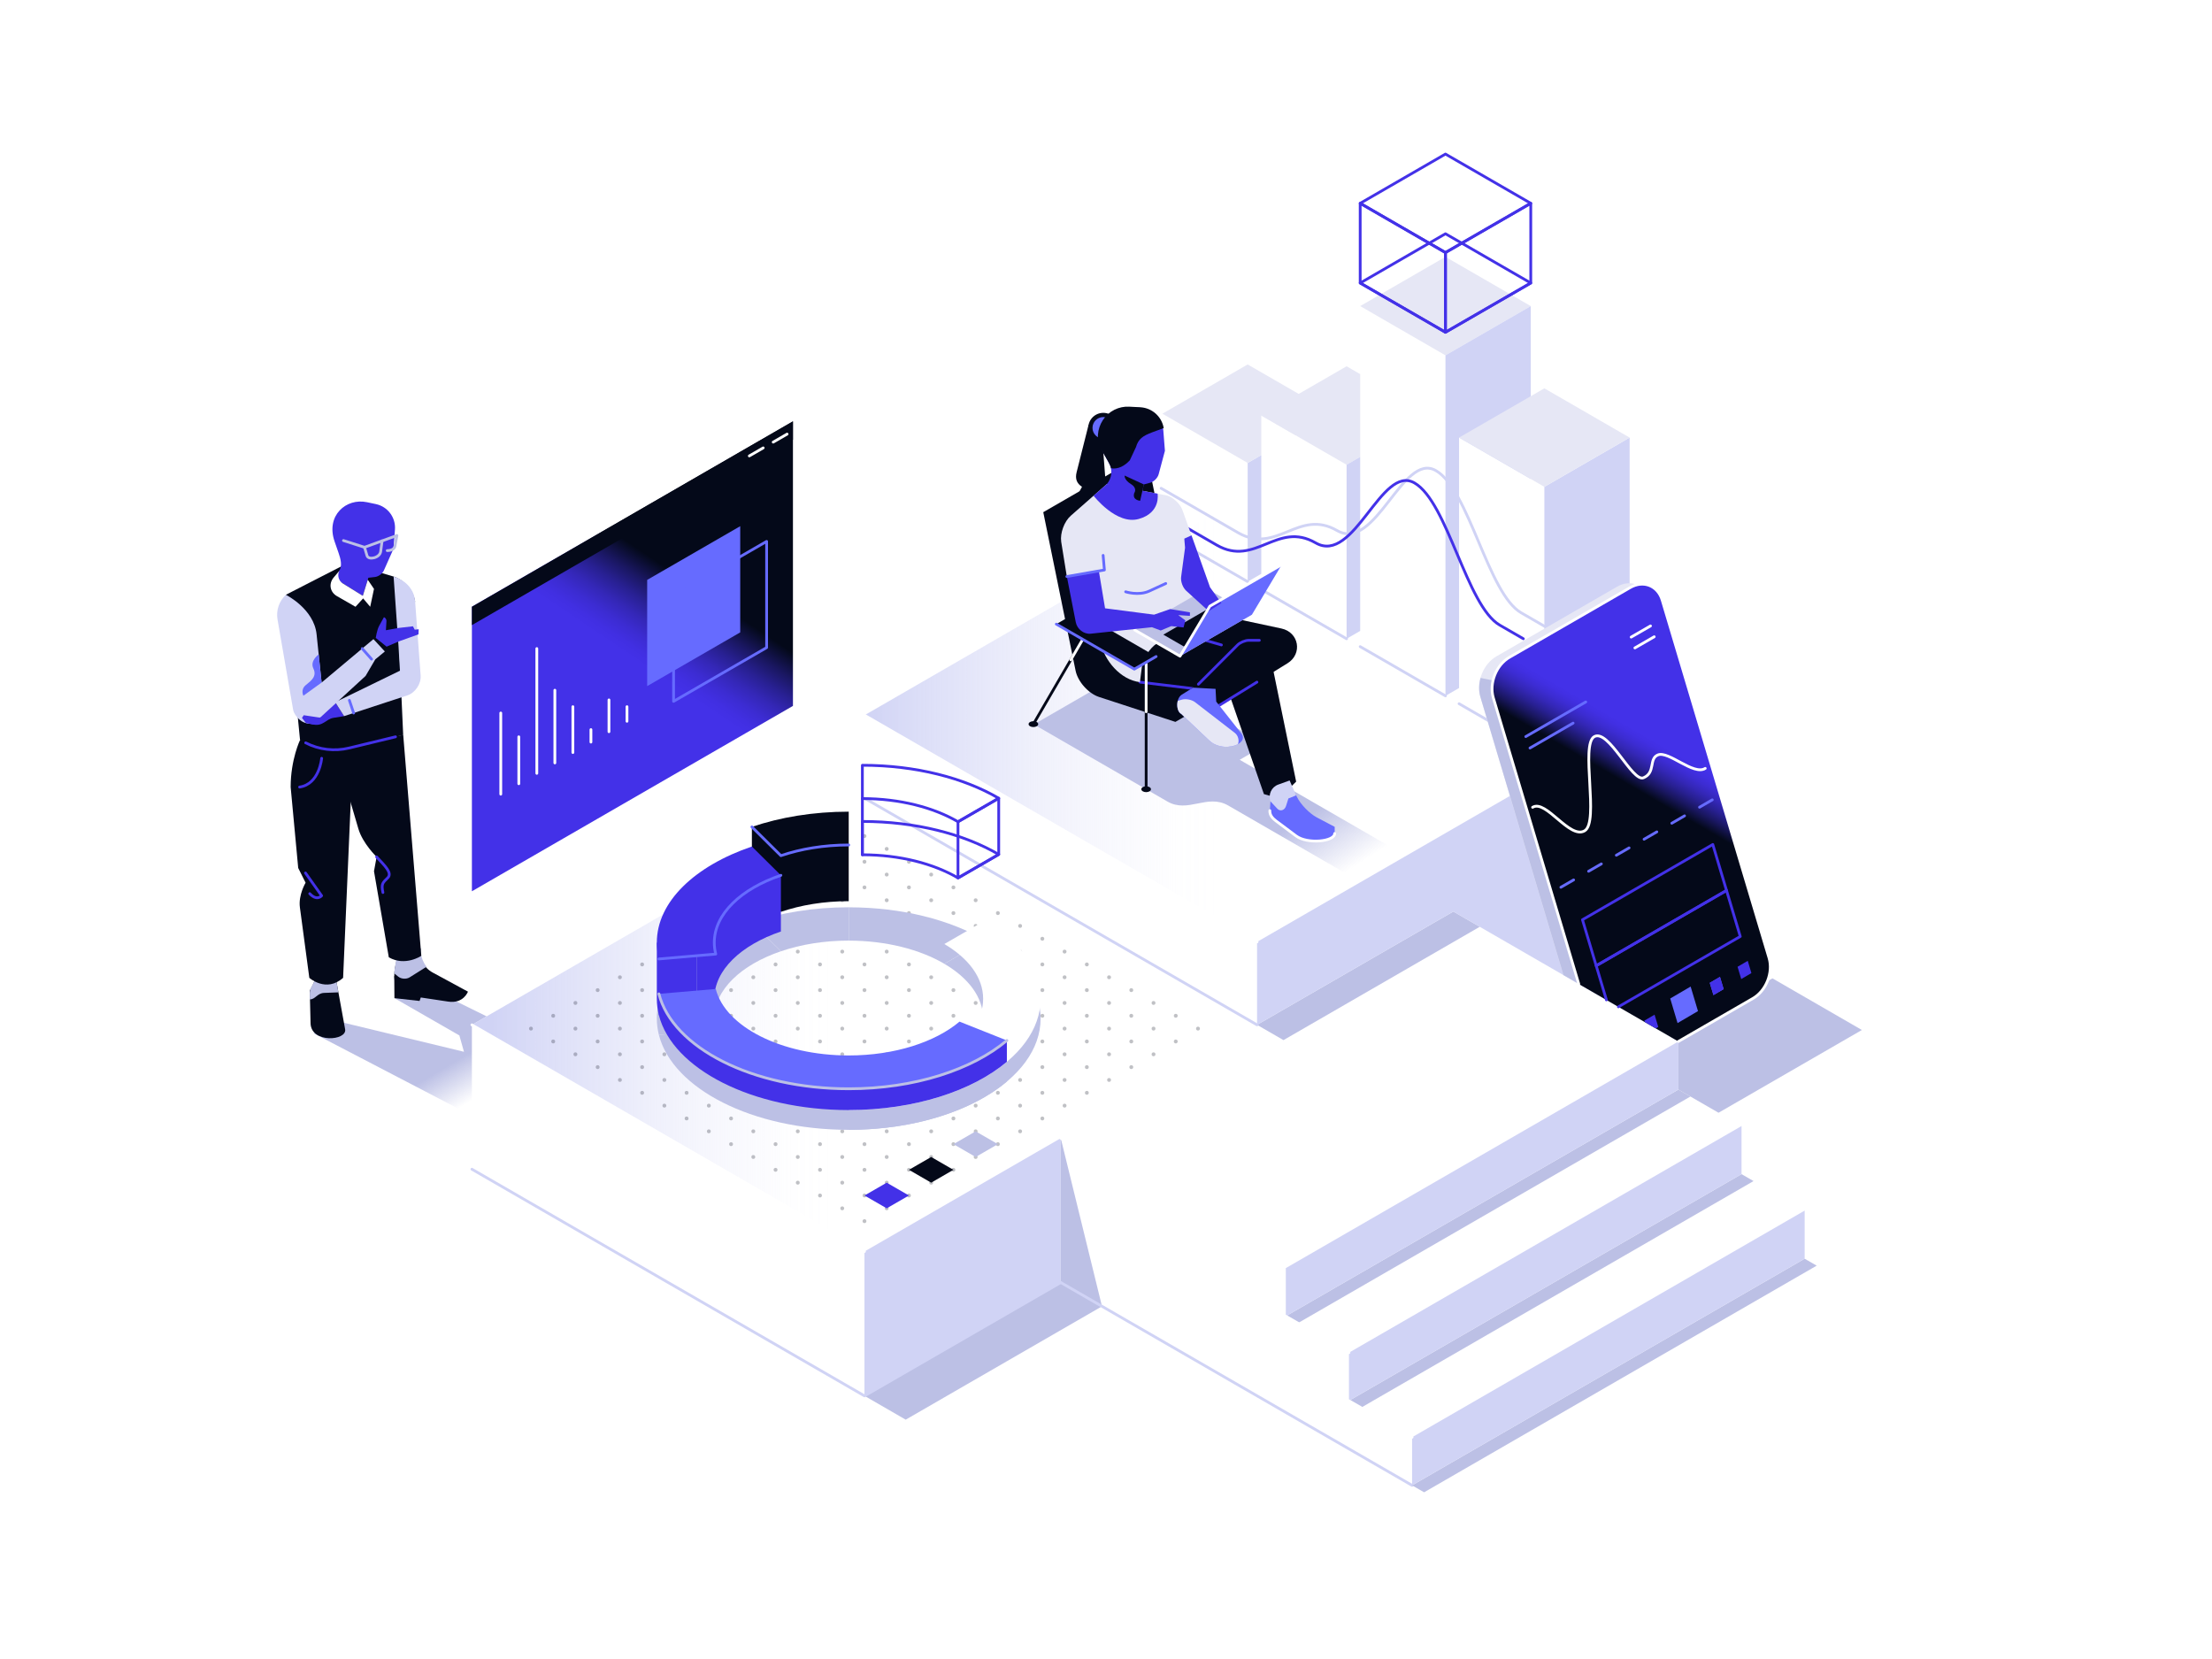 <?xml version="1.0" encoding="UTF-8"?>
<svg xmlns="http://www.w3.org/2000/svg" width="800" height="600" xmlns:xlink="http://www.w3.org/1999/xlink" viewBox="0 0 800 600">
  <defs>
    <linearGradient id="linear-gradient" x1="155.72" y1="389.15" x2="163.54" y2="402.29" gradientUnits="userSpaceOnUse">
      <stop offset="0" stop-color="#bcc0e5"/>
      <stop offset="1" stop-color="#bcc0e5" stop-opacity="0"/>
    </linearGradient>
    <linearGradient id="linear-gradient-2" x1="221.49" y1="394.15" x2="436.9" y2="394.15" gradientUnits="userSpaceOnUse">
      <stop offset="0" stop-color="#d0d3f5"/>
      <stop offset=".06" stop-color="#d0d3f5" stop-opacity=".78"/>
      <stop offset=".14" stop-color="#d0d3f5" stop-opacity=".55"/>
      <stop offset=".21" stop-color="#d0d3f5" stop-opacity=".35"/>
      <stop offset=".28" stop-color="#d0d3f5" stop-opacity=".2"/>
      <stop offset=".35" stop-color="#d0d3f5" stop-opacity=".09"/>
      <stop offset=".4" stop-color="#d0d3f5" stop-opacity=".02"/>
      <stop offset=".45" stop-color="#d0d3f5" stop-opacity="0"/>
    </linearGradient>
    <linearGradient id="linear-gradient-3" x1="247.39" y1="209.59" x2="228.32" y2="237.97" gradientUnits="userSpaceOnUse">
      <stop offset="0" stop-color="#040919"/>
      <stop offset=".05" stop-color="#080c28"/>
      <stop offset=".24" stop-color="#1a1762"/>
      <stop offset=".42" stop-color="#282092"/>
      <stop offset=".59" stop-color="#3427b7"/>
      <stop offset=".75" stop-color="#3c2cd2"/>
      <stop offset=".89" stop-color="#412fe2"/>
      <stop offset="1" stop-color="#4331e8"/>
    </linearGradient>
    <linearGradient id="linear-gradient-4" x1="312.65" y1="258.68" x2="596.61" y2="258.68" xlink:href="#linear-gradient-2"/>
    <linearGradient id="linear-gradient-5" x1="177.5" y1="370.65" x2="451.35" y2="370.65" xlink:href="#linear-gradient-2"/>
    <linearGradient id="linear-gradient-6" x1="454.93" y1="305.97" x2="468.28" y2="327.11" xlink:href="#linear-gradient"/>
    <linearGradient id="New_Gradient_Swatch_1" data-name="New Gradient Swatch 1" x1="596.5" y1="288.16" x2="605.77" y2="272.27" gradientUnits="userSpaceOnUse">
      <stop offset="0" stop-color="#040919"/>
      <stop offset=".05" stop-color="#080c28"/>
      <stop offset=".24" stop-color="#1a1762"/>
      <stop offset=".42" stop-color="#282092"/>
      <stop offset=".59" stop-color="#3427b7"/>
      <stop offset=".75" stop-color="#3c2cd2"/>
      <stop offset=".89" stop-color="#412fe2"/>
      <stop offset="1" stop-color="#4331e8"/>
    </linearGradient>
  </defs>
  <g id="BG">
    <rect width="800" height="600" fill="#fff"/>
  </g>
  <g id="Light">
    <g>
      <g>
        <polygon points="113.4 373.7 170.67 403.52 170.67 370.65 176 367.58 157.49 358.46 142.65 360.99 166.14 374.48 167.8 380.39 122.39 369.42 113.4 373.7" fill="url(#linear-gradient)"/>
        <path d="M143.63,343.7c.15,4.99-.98,4.77-1.04,9.31l.34,3.99c.11,1.32,1.28,2.56,2.58,2.75l16.58,2.49c5.58,.84,7.15-3.6,7.15-3.6l-12.72-6.89c-3.41-1.85-4.87-5.24-4.38-8.73" fill="#040919"/>
        <path d="M154.25,349.64l-6.08,3.82c-1.17,.74-3.02,.64-4.11-.23l-1.42-1.13c-.06-2.31,.9-4.77,.99-8.41l8.52-.67s-.44,3.3,2.1,6.61Z" fill="#bcc0e5"/>
        <path d="M121.56,354.34l3.26,17.9c.76,4.18-12.32,5.18-12.5-2.15l-.29-11.8c2.05-3.73,2.61-5.2,2.55-9.24" fill="#040919"/>
        <path d="M122.39,358.9l-5.18,.2c-2.54,.1-3.16,2.38-5.18,2.35v-2.38c0-2.23,2.18-3.74,2.32-6.66l7.21,1.93,.83,4.56Z" fill="#bcc0e5"/>
        <path d="M108.52,267.62s-3.4,7.05-3.4,17.03l2.73,29.27,2.67,5.33s-2.66,4.44-2.06,8.9l3.41,25.5s6.09,5.46,12.22,0l3.81-87.84-19.38,1.81Z" fill="#040919"/>
        <path d="M145.83,265.8l6.54,79.88s-5.78,3.94-11.75,.55l-5.36-31.14,.95-5.19s-5.03-4.81-6.61-10.2l-8.6-29.32,24.83-4.59Z" fill="#040919"/>
        <path d="M150.14,217.63c-.53-3.9-4.04-8-7.81-9.12l-16.51-4.9-22.43,11.5,5.12,52.51,2.03,1.04c4.85,2.49,10.43,3.15,15.72,1.87l19.56-4.72-1.73-38.18,6.04-10Z" fill="#040919"/>
        <path d="M110.55,268.66c4.85,2.49,10.43,3.15,15.72,1.87l16.77-4.05" fill="none" stroke="#4331e8" stroke-linecap="round" stroke-linejoin="round"/>
        <path d="M124.44,259l-3.19-5.03-10.62,7.51,2.65,.55c3.59,.74,4.63-1.98,7.31-2.41l3.86-.62Z" fill="#4331e8"/>
        <path d="M121.22,209.29l6.21,3.85,3.78,2.35,2.01-6.54,2.38-.27c1.27-.14,2.72-1.21,3.24-2.38l3.46-7.8,.54-6.96c.34-4.37-2.61-8.32-6.9-9.23l-3.22-.68c-7.52-1.6-14.96,4.83-11.71,14.2l1.47,4.24c.7,2.01,1.38,4.58,.21,6.36l-1.5,2.85Z" fill="#4331e8"/>
        <path d="M124.22,195.5l7.61,2.43,11.72-4.26-.71,3.84c-.31,1.68-2.79,1.62-2.79,1.62" fill="none" stroke="#bcc0e5" stroke-linecap="round" stroke-linejoin="round"/>
        <path d="M150.14,217.63l1.99,26.66c.23,3.03-1.95,6.28-4.83,7.22l-22.86,7.49-3.19-5.03,10.22-4.98,8.54-4.16,4.64-2.26-.53-9.01-.86-12.14-.91-12.91s7.26,1.83,7.81,9.12Z" fill="#d0d3f5"/>
        <path d="M135.25,212.97l-2.24-3.3-1.79,5.82-7.26-4.5c-1.5-.93-2.06-2.98-1.23-4.55l-2.04,2.41c-1.91,2.25-1.37,5.3,1.19,6.76l6.69,3.84,2.76-3.03,2.56,3.03,1.37-6.48Z" fill="#fff"/>
        <path d="M132.25,244.43l-17.16,15.74c-4.4,4.04-8.68-1.22-9.06-3.4-1.75-10.02-4.31-24.89-5.66-32.73-.57-3.29,.57-6.65,3.02-8.92h.01s10.14,5.04,11.1,14.28l1.81,17.45,18.75-15.7,4.13,4.46-3.46,2.86-3.49,5.95Z" fill="#d0d3f5"/>
        <path d="M135.89,230.69s.46-2.96,1.23-4.34l1.74-3.14c.54,.2,.94,.82,.91,1.39l-.2,3.33,4.54-.82,5.24-.6,.64,1.22,1.44-.15-.09,1.85-7.07,2.53-4.45,1.91-3.93-3.17Z" fill="#4331e8"/>
        <path d="M138.18,195.62l-.5,3.84c-.31,2.34-4.43,3.21-4.94,1.52l-.91-3.05" fill="none" stroke="#bcc0e5" stroke-linecap="round" stroke-linejoin="round"/>
        <polygon points="152.45 359.98 151.74 362.01 142.65 360.99 142.59 353.01 152.45 359.98" fill="#040919"/>
        <path d="M116.33,274.24s-.77,9.35-7.98,10.41" fill="none" stroke="#4331e8" stroke-linecap="round" stroke-linejoin="round"/>
        <path d="M116.32,246.85l-6.59,4.77s-1.17-2.22,.9-3.88c2.07-1.66,4.04-3.18,2.7-5.99s1.93-5.06,1.93-5.06l1.06,10.15Z" fill="#666bff"/>
        <path d="M113.28,262.03l-2.65-.55-1.42-1.84,.64-.97,5.37,.8c1.05,.16,2.52-.33,3.27-1.09l.88-.9v1.68s-4.08,2.67-4.08,2.67l-2.02,.19Z" fill="#4331e8"/>
        <line x1="134.37" y1="238.38" x2="131" y2="234.56" fill="none" stroke="#666bff" stroke-linecap="round" stroke-linejoin="round"/>
        <line x1="126.36" y1="253.29" x2="127.9" y2="257.87" fill="none" stroke="#666bff" stroke-linecap="round" stroke-linejoin="round"/>
        <path d="M110.48,315.72l5.84,8.23s-1.67,2.08-4.29-.75" fill="none" stroke="#4331e8" stroke-linecap="round" stroke-linejoin="round"/>
        <path d="M136.2,309.91c3,3.24,5.78,5.81,4.04,7.56-1.75,1.75-2.46,2.08-1.75,5.32" fill="none" stroke="#4331e8" stroke-linecap="round" stroke-linejoin="round"/>
      </g>
      <g>
        <line x1="451.24" y1="210.37" x2="420.4" y2="192.56" fill="none" stroke="#d0d3f5" stroke-linecap="round" stroke-linejoin="round"/>
        <polygon points="456.16 164.59 451.24 167.43 451.24 210.37 456.16 207.53 456.16 164.59" fill="#d0d3f5"/>
        <polygon points="456.16 150.27 468.56 157.43 482.09 149.62 451.24 131.81 420.4 149.62 451.24 167.43 456.16 164.59 456.16 150.27" fill="#e6e7f5"/>
        <line x1="487.01" y1="231.02" x2="456.16" y2="213.21" fill="none" stroke="#d0d3f5" stroke-linecap="round" stroke-linejoin="round"/>
        <polygon points="522.77 92.89 491.93 110.7 522.77 128.51 553.62 110.7 522.77 92.89" fill="#e6e7f5"/>
        <g>
          <polygon points="522.77 84.54 491.93 102.35 522.77 120.16 553.62 102.35 522.77 84.54" fill="none" stroke="#4331e8" stroke-linecap="round" stroke-linejoin="round"/>
          <polygon points="522.77 55.72 491.93 73.53 522.77 91.34 553.62 73.53 522.77 55.72" fill="none" stroke="#4331e8" stroke-linecap="round" stroke-linejoin="round"/>
          <polygon points="553.62 102.35 522.77 120.16 522.77 91.34 553.62 73.53 553.62 102.35" fill="none" stroke="#4331e8" stroke-linecap="round" stroke-linejoin="round"/>
          <polygon points="491.93 102.35 522.77 120.16 522.77 91.34 491.93 73.53 491.93 102.35" fill="none" stroke="#4331e8" stroke-linecap="round" stroke-linejoin="round"/>
        </g>
        <polygon points="491.93 135.31 487.01 132.47 456.16 150.27 487.01 168.08 491.93 165.24 491.93 135.31" fill="#e6e7f5"/>
        <polygon points="491.93 165.24 487.01 168.08 487.01 231.02 491.93 228.18 491.93 165.24" fill="#d0d3f5"/>
        <line x1="522.77" y1="251.67" x2="491.93" y2="233.86" fill="none" stroke="#d0d3f5" stroke-linecap="round" stroke-linejoin="round"/>
        <polygon points="527.69 158.26 553.62 173.23 553.62 110.7 522.77 128.51 522.77 251.67 527.69 248.83 527.69 158.26" fill="#d0d3f5"/>
        <polygon points="589.38 254.51 589.38 158.26 558.54 176.07 558.54 272.32 589.38 254.51" fill="#d0d3f5"/>
        <polyline points="589.38 254.51 558.54 272.32 527.69 254.51" fill="none" stroke="#d0d3f5" stroke-linecap="round" stroke-linejoin="round"/>
        <polygon points="558.54 272.32 565.77 276.49 596.61 258.68 589.38 254.51 558.54 272.32" fill="#bcc0e5"/>
        <polygon points="558.54 140.45 527.69 158.26 558.54 176.07 589.38 158.26 558.54 140.45" fill="#e6e7f5"/>
        <path d="M419.93,176.59c13.97,8.06,13.89,8.02,27.86,16.08s21.8-8.86,35.76-.8c13.97,8.06,23.72-28.62,35.76-21.67,12.05,6.95,18.8,44.48,30.85,51.43l8.51,4.91" fill="none" stroke="#d0d3f5" stroke-linecap="round" stroke-linejoin="round"/>
        <path d="M412.2,181.06c13.97,8.06,13.89,8.02,27.86,16.08,13.97,8.06,21.8-8.86,35.76-.8,13.97,8.06,23.72-28.62,35.76-21.67,12.05,6.95,18.8,44.48,30.85,51.43l8.51,4.91" fill="none" stroke="#4331e8" stroke-linecap="round" stroke-linejoin="round"/>
      </g>
      <polygon points="525.62 329.67 383.64 411.64 465.03 458.63 607.01 376.66 525.62 329.67" fill="url(#linear-gradient-2)"/>
      <polygon points="286.78 152.39 170.67 219.43 170.67 322.34 286.78 255.3 286.78 152.39" fill="url(#linear-gradient-3)"/>
      <polygon points="286.78 152.39 170.67 219.43 170.67 226.08 286.78 159.04 286.78 152.39" fill="#040919"/>
      <polygon points="234.06 209.73 234.06 248.14 267.71 228.71 267.71 190.3 234.06 209.73" fill="#666bff"/>
      <polygon points="243.61 215.24 243.61 253.65 277.26 234.22 277.26 195.81 243.61 215.24" fill="none" stroke="#666bff" stroke-linecap="round" stroke-linejoin="round"/>
      <g>
        <polygon points="570.83 355.77 585.74 364.38 611.52 349.49 596.61 340.88 570.83 355.77" fill="#bcc0e5"/>
        <polygon points="454.63 370.65 464.19 376.17 535.18 335.18 525.62 329.67 454.63 370.65" fill="#bcc0e5"/>
        <polygon points="454.63 176.71 312.65 258.68 454.63 340.65 596.61 258.68 454.63 176.71" fill="url(#linear-gradient-4)"/>
        <polygon points="312.65 288.68 170.67 370.65 312.65 452.62 454.63 370.65 312.65 288.68" fill="url(#linear-gradient-5)"/>
        <polygon points="383.64 463.84 383.64 411.64 312.65 452.62 312.65 504.83 383.64 463.84" fill="#d0d3f5"/>
        <polygon points="525.62 329.67 570.83 355.77 596.61 340.88 596.61 258.68 454.63 340.65 454.63 370.65 525.62 329.67" fill="#d0d3f5"/>
        <line x1="312.65" y1="288.68" x2="454.63" y2="370.65" fill="none" stroke="#d0d3f5" stroke-linecap="round" stroke-linejoin="round"/>
        <polygon points="312.65 504.83 327.56 513.44 398.55 472.45 383.64 411.64 383.64 463.84 312.65 504.83" fill="#bcc0e5"/>
        <polyline points="170.67 422.86 312.65 504.83 383.64 463.84" fill="none" stroke="#d0d3f5" stroke-linecap="round" stroke-linejoin="round"/>
        <line x1="383.64" y1="463.84" x2="510.7" y2="537.2" fill="none" stroke="#d0d3f5" stroke-linecap="round" stroke-linejoin="round"/>
        <line x1="170.67" y1="370.65" x2="312.65" y2="452.62" fill="none" stroke="#fff" stroke-linecap="round" stroke-linejoin="round"/>
        <line x1="312.65" y1="258.68" x2="454.63" y2="340.65" fill="none" stroke="#fff" stroke-linecap="round" stroke-linejoin="round"/>
        <line x1="383.64" y1="411.64" x2="465.03" y2="458.63" fill="none" stroke="#fff" stroke-linecap="round" stroke-linejoin="round"/>
        <g>
          <polygon points="510.7 537.2 515.05 539.71 657.03 457.74 652.68 455.23 510.7 537.2" fill="#bcc0e5"/>
          <polygon points="487.87 506.61 492.21 509.12 634.19 427.15 629.85 424.64 487.87 506.61" fill="#bcc0e5"/>
          <polygon points="465.03 476.03 469.38 478.54 611.36 396.57 607.01 394.06 465.03 476.03" fill="#bcc0e5"/>
          <polygon points="652.68 455.23 510.7 537.2 510.7 519.8 652.68 437.83 652.68 455.23" fill="#d0d3f5"/>
          <polygon points="607.01 394.06 465.03 476.03 465.03 458.63 607.01 376.66 607.01 394.06" fill="#d0d3f5"/>
          <polygon points="629.85 424.64 487.87 506.61 487.87 489.21 629.85 407.24 629.85 424.64" fill="#d0d3f5"/>
          <line x1="465.03" y1="476.03" x2="487.87" y2="489.21" fill="none" stroke="#fff" stroke-linecap="round" stroke-linejoin="round"/>
          <line x1="487.87" y1="506.61" x2="510.7" y2="519.8" fill="none" stroke="#fff" stroke-linecap="round" stroke-linejoin="round"/>
        </g>
      </g>
      <g opacity=".25">
        <circle cx="248.32" cy="367.37" r=".7" fill="#040919"/>
        <circle cx="256.36" cy="372.01" r=".7" fill="#040919"/>
        <circle cx="248.32" cy="376.66" r=".7" fill="#040919"/>
        <circle cx="264.4" cy="376.66" r=".7" fill="#040919"/>
        <circle cx="256.36" cy="381.3" r=".7" fill="#040919"/>
        <circle cx="248.32" cy="385.94" r=".7" fill="#040919"/>
        <circle cx="272.44" cy="381.3" r=".7" fill="#040919"/>
        <circle cx="264.4" cy="385.94" r=".7" fill="#040919"/>
        <circle cx="256.36" cy="390.58" r=".7" fill="#040919"/>
        <circle cx="248.32" cy="395.23" r=".7" fill="#040919"/>
        <circle cx="272.44" cy="390.58" r=".7" fill="#040919"/>
        <circle cx="264.4" cy="395.23" r=".7" fill="#040919"/>
        <circle cx="280.49" cy="385.94" r=".7" fill="#040919"/>
        <circle cx="256.36" cy="399.87" r=".7" fill="#040919"/>
        <circle cx="248.32" cy="404.51" r=".7" fill="#040919"/>
        <circle cx="240.28" cy="372.01" r=".7" fill="#040919"/>
        <circle cx="264.4" cy="358.09" r=".7" fill="#040919"/>
        <circle cx="272.44" cy="362.73" r=".7" fill="#040919"/>
        <circle cx="264.4" cy="367.37" r=".7" fill="#040919"/>
        <circle cx="280.49" cy="367.37" r=".7" fill="#040919"/>
        <circle cx="272.44" cy="372.01" r=".7" fill="#040919"/>
        <circle cx="288.53" cy="372.01" r=".7" fill="#040919"/>
        <circle cx="280.49" cy="376.66" r=".7" fill="#040919"/>
        <circle cx="288.53" cy="381.3" r=".7" fill="#040919"/>
        <circle cx="296.57" cy="376.66" r=".7" fill="#040919"/>
        <circle cx="256.36" cy="362.73" r=".7" fill="#040919"/>
        <circle cx="280.49" cy="358.09" r=".7" fill="#040919"/>
        <circle cx="288.53" cy="362.73" r=".7" fill="#040919"/>
        <circle cx="296.57" cy="367.37" r=".7" fill="#040919"/>
        <circle cx="304.61" cy="372.01" r=".7" fill="#040919"/>
        <circle cx="280.49" cy="395.23" r=".7" fill="#040919"/>
        <circle cx="272.44" cy="399.87" r=".7" fill="#040919"/>
        <circle cx="288.53" cy="390.58" r=".7" fill="#040919"/>
        <circle cx="264.4" cy="404.51" r=".7" fill="#040919"/>
        <circle cx="256.36" cy="409.16" r=".7" fill="#040919"/>
        <circle cx="296.57" cy="385.94" r=".7" fill="#040919"/>
        <circle cx="304.61" cy="381.3" r=".7" fill="#040919"/>
        <circle cx="312.65" cy="376.66" r=".7" fill="#040919"/>
        <circle cx="288.53" cy="399.87" r=".7" fill="#040919"/>
        <circle cx="280.49" cy="404.51" r=".7" fill="#040919"/>
        <circle cx="296.57" cy="395.23" r=".7" fill="#040919"/>
        <circle cx="272.44" cy="409.16" r=".7" fill="#040919"/>
        <circle cx="264.4" cy="413.8" r=".7" fill="#040919"/>
        <circle cx="304.61" cy="390.58" r=".7" fill="#040919"/>
        <circle cx="312.65" cy="385.94" r=".7" fill="#040919"/>
        <circle cx="320.69" cy="381.3" r=".7" fill="#040919"/>
        <circle cx="296.57" cy="404.51" r=".7" fill="#040919"/>
        <circle cx="288.53" cy="409.16" r=".7" fill="#040919"/>
        <circle cx="304.61" cy="399.87" r=".7" fill="#040919"/>
        <circle cx="280.49" cy="413.8" r=".7" fill="#040919"/>
        <circle cx="272.44" cy="418.44" r=".7" fill="#040919"/>
        <circle cx="312.65" cy="395.23" r=".7" fill="#040919"/>
        <circle cx="320.69" cy="390.58" r=".7" fill="#040919"/>
        <circle cx="328.73" cy="385.94" r=".7" fill="#040919"/>
        <circle cx="304.61" cy="409.16" r=".7" fill="#040919"/>
        <circle cx="296.57" cy="413.8" r=".7" fill="#040919"/>
        <circle cx="312.65" cy="404.51" r=".7" fill="#040919"/>
        <circle cx="288.53" cy="418.44" r=".7" fill="#040919"/>
        <circle cx="280.49" cy="423.08" r=".7" fill="#040919"/>
        <circle cx="320.69" cy="399.87" r=".7" fill="#040919"/>
        <circle cx="328.73" cy="395.23" r=".7" fill="#040919"/>
        <circle cx="336.78" cy="390.58" r=".7" fill="#040919"/>
        <circle cx="312.65" cy="413.8" r=".7" fill="#040919"/>
        <circle cx="304.61" cy="418.44" r=".7" fill="#040919"/>
        <circle cx="320.69" cy="409.16" r=".7" fill="#040919"/>
        <circle cx="296.57" cy="423.08" r=".7" fill="#040919"/>
        <circle cx="288.53" cy="427.73" r=".7" fill="#040919"/>
        <circle cx="328.73" cy="404.51" r=".7" fill="#040919"/>
        <circle cx="336.78" cy="399.87" r=".7" fill="#040919"/>
        <circle cx="344.82" cy="395.23" r=".7" fill="#040919"/>
        <circle cx="320.69" cy="418.44" r=".7" fill="#040919"/>
        <circle cx="312.65" cy="423.08" r=".7" fill="#040919"/>
        <circle cx="328.73" cy="413.8" r=".7" fill="#040919"/>
        <circle cx="304.61" cy="427.73" r=".7" fill="#040919"/>
        <circle cx="296.57" cy="432.37" r=".7" fill="#040919"/>
        <circle cx="336.78" cy="409.16" r=".7" fill="#040919"/>
        <circle cx="344.82" cy="404.51" r=".7" fill="#040919"/>
        <circle cx="352.86" cy="399.87" r=".7" fill="#040919"/>
        <circle cx="328.73" cy="423.08" r=".7" fill="#040919"/>
        <circle cx="320.69" cy="427.73" r=".7" fill="#040919"/>
        <circle cx="336.78" cy="418.44" r=".7" fill="#040919"/>
        <circle cx="312.65" cy="432.37" r=".7" fill="#040919"/>
        <circle cx="304.61" cy="437.01" r=".7" fill="#040919"/>
        <circle cx="344.82" cy="413.8" r=".7" fill="#040919"/>
        <circle cx="352.86" cy="409.16" r=".7" fill="#040919"/>
        <circle cx="360.9" cy="404.51" r=".7" fill="#040919"/>
        <circle cx="336.78" cy="427.73" r=".7" fill="#040919"/>
        <circle cx="328.73" cy="432.37" r=".7" fill="#040919"/>
        <circle cx="344.82" cy="423.08" r=".7" fill="#040919"/>
        <circle cx="320.69" cy="437.01" r=".7" fill="#040919"/>
        <circle cx="312.65" cy="441.65" r=".7" fill="#040919"/>
        <circle cx="352.86" cy="418.44" r=".7" fill="#040919"/>
        <circle cx="360.9" cy="413.8" r=".7" fill="#040919"/>
        <circle cx="368.94" cy="409.16" r=".7" fill="#040919"/>
        <circle cx="376.98" cy="404.51" r=".7" fill="#040919"/>
        <circle cx="272.44" cy="353.44" r=".7" fill="#040919"/>
        <circle cx="232.24" cy="376.66" r=".7" fill="#040919"/>
        <circle cx="240.28" cy="381.3" r=".7" fill="#040919"/>
        <circle cx="224.2" cy="381.3" r=".7" fill="#040919"/>
        <circle cx="232.24" cy="385.94" r=".7" fill="#040919"/>
        <circle cx="240.28" cy="390.58" r=".7" fill="#040919"/>
        <circle cx="224.2" cy="390.58" r=".7" fill="#040919"/>
        <circle cx="232.24" cy="395.23" r=".7" fill="#040919"/>
        <circle cx="216.15" cy="385.94" r=".7" fill="#040919"/>
        <circle cx="240.28" cy="399.87" r=".7" fill="#040919"/>
        <circle cx="224.2" cy="372.01" r=".7" fill="#040919"/>
        <circle cx="216.15" cy="376.66" r=".7" fill="#040919"/>
        <circle cx="240.28" cy="362.73" r=".7" fill="#040919"/>
        <circle cx="232.24" cy="367.37" r=".7" fill="#040919"/>
        <circle cx="248.32" cy="358.09" r=".7" fill="#040919"/>
        <circle cx="208.11" cy="381.3" r=".7" fill="#040919"/>
        <circle cx="224.2" cy="353.44" r=".7" fill="#040919"/>
        <circle cx="216.15" cy="358.09" r=".7" fill="#040919"/>
        <circle cx="208.11" cy="362.73" r=".7" fill="#040919"/>
        <circle cx="200.07" cy="367.37" r=".7" fill="#040919"/>
        <circle cx="224.2" cy="362.73" r=".7" fill="#040919"/>
        <circle cx="216.15" cy="367.37" r=".7" fill="#040919"/>
        <circle cx="232.24" cy="358.09" r=".7" fill="#040919"/>
        <circle cx="208.11" cy="372.01" r=".7" fill="#040919"/>
        <circle cx="200.07" cy="376.66" r=".7" fill="#040919"/>
        <circle cx="256.36" cy="353.44" r=".7" fill="#040919"/>
        <circle cx="240.28" cy="344.16" r=".7" fill="#040919"/>
        <circle cx="232.24" cy="348.8" r=".7" fill="#040919"/>
        <circle cx="240.28" cy="353.44" r=".7" fill="#040919"/>
        <circle cx="248.32" cy="348.8" r=".7" fill="#040919"/>
        <circle cx="264.4" cy="348.8" r=".7" fill="#040919"/>
        <circle cx="248.32" cy="339.51" r=".7" fill="#040919"/>
        <circle cx="256.36" cy="344.16" r=".7" fill="#040919"/>
        <circle cx="192.03" cy="372.01" r=".7" fill="#040919"/>
        <circle cx="312.65" cy="330.23" r=".7" fill="#040919"/>
        <circle cx="320.69" cy="334.87" r=".7" fill="#040919"/>
        <circle cx="312.65" cy="339.51" r=".7" fill="#040919"/>
        <circle cx="328.73" cy="339.51" r=".7" fill="#040919"/>
        <circle cx="320.69" cy="344.16" r=".7" fill="#040919"/>
        <circle cx="312.65" cy="348.8" r=".7" fill="#040919"/>
        <circle cx="336.78" cy="344.16" r=".7" fill="#040919"/>
        <circle cx="328.73" cy="348.8" r=".7" fill="#040919"/>
        <circle cx="320.69" cy="353.44" r=".7" fill="#040919"/>
        <circle cx="312.65" cy="358.09" r=".7" fill="#040919"/>
        <circle cx="336.78" cy="353.44" r=".7" fill="#040919"/>
        <circle cx="328.73" cy="358.09" r=".7" fill="#040919"/>
        <circle cx="344.82" cy="348.8" r=".7" fill="#040919"/>
        <circle cx="320.69" cy="362.73" r=".7" fill="#040919"/>
        <circle cx="312.65" cy="367.37" r=".7" fill="#040919"/>
        <circle cx="304.61" cy="334.87" r=".7" fill="#040919"/>
        <circle cx="328.73" cy="320.94" r=".7" fill="#040919"/>
        <circle cx="336.78" cy="325.59" r=".7" fill="#040919"/>
        <circle cx="328.73" cy="330.23" r=".7" fill="#040919"/>
        <circle cx="344.82" cy="330.23" r=".7" fill="#040919"/>
        <circle cx="336.78" cy="334.87" r=".7" fill="#040919"/>
        <circle cx="352.86" cy="334.87" r=".7" fill="#040919"/>
        <circle cx="344.82" cy="339.51" r=".7" fill="#040919"/>
        <circle cx="352.86" cy="344.16" r=".7" fill="#040919"/>
        <circle cx="360.9" cy="339.51" r=".7" fill="#040919"/>
        <circle cx="320.69" cy="325.59" r=".7" fill="#040919"/>
        <circle cx="344.82" cy="320.94" r=".7" fill="#040919"/>
        <circle cx="352.86" cy="325.59" r=".7" fill="#040919"/>
        <circle cx="360.9" cy="330.23" r=".7" fill="#040919"/>
        <circle cx="368.94" cy="334.87" r=".7" fill="#040919"/>
        <circle cx="344.82" cy="358.09" r=".7" fill="#040919"/>
        <circle cx="336.78" cy="362.73" r=".7" fill="#040919"/>
        <circle cx="352.86" cy="353.44" r=".7" fill="#040919"/>
        <circle cx="328.73" cy="367.37" r=".7" fill="#040919"/>
        <circle cx="320.69" cy="372.01" r=".7" fill="#040919"/>
        <circle cx="360.9" cy="348.8" r=".7" fill="#040919"/>
        <circle cx="368.94" cy="344.16" r=".7" fill="#040919"/>
        <circle cx="376.98" cy="339.51" r=".7" fill="#040919"/>
        <circle cx="352.86" cy="362.73" r=".7" fill="#040919"/>
        <circle cx="344.82" cy="367.37" r=".7" fill="#040919"/>
        <circle cx="360.9" cy="358.09" r=".7" fill="#040919"/>
        <circle cx="336.78" cy="372.01" r=".7" fill="#040919"/>
        <circle cx="328.73" cy="376.66" r=".7" fill="#040919"/>
        <circle cx="368.94" cy="353.44" r=".7" fill="#040919"/>
        <circle cx="376.98" cy="348.8" r=".7" fill="#040919"/>
        <circle cx="385.02" cy="344.16" r=".7" fill="#040919"/>
        <circle cx="360.9" cy="367.37" r=".7" fill="#040919"/>
        <circle cx="352.86" cy="372.01" r=".7" fill="#040919"/>
        <circle cx="368.94" cy="362.73" r=".7" fill="#040919"/>
        <circle cx="344.82" cy="376.66" r=".7" fill="#040919"/>
        <circle cx="336.78" cy="381.3" r=".7" fill="#040919"/>
        <circle cx="376.98" cy="358.09" r=".7" fill="#040919"/>
        <circle cx="385.02" cy="353.44" r=".7" fill="#040919"/>
        <circle cx="393.07" cy="348.8" r=".7" fill="#040919"/>
        <circle cx="368.94" cy="372.01" r=".7" fill="#040919"/>
        <circle cx="360.9" cy="376.66" r=".7" fill="#040919"/>
        <circle cx="376.98" cy="367.37" r=".7" fill="#040919"/>
        <circle cx="352.86" cy="381.3" r=".7" fill="#040919"/>
        <circle cx="344.82" cy="385.94" r=".7" fill="#040919"/>
        <circle cx="385.02" cy="362.73" r=".7" fill="#040919"/>
        <circle cx="393.07" cy="358.09" r=".7" fill="#040919"/>
        <circle cx="401.11" cy="353.44" r=".7" fill="#040919"/>
        <circle cx="376.98" cy="376.66" r=".7" fill="#040919"/>
        <circle cx="368.94" cy="381.3" r=".7" fill="#040919"/>
        <circle cx="385.02" cy="372.01" r=".7" fill="#040919"/>
        <circle cx="360.9" cy="385.94" r=".7" fill="#040919"/>
        <circle cx="352.86" cy="390.58" r=".7" fill="#040919"/>
        <circle cx="393.07" cy="367.37" r=".7" fill="#040919"/>
        <circle cx="401.11" cy="362.73" r=".7" fill="#040919"/>
        <circle cx="409.15" cy="358.09" r=".7" fill="#040919"/>
        <circle cx="385.02" cy="381.3" r=".7" fill="#040919"/>
        <circle cx="376.98" cy="385.94" r=".7" fill="#040919"/>
        <circle cx="393.07" cy="376.66" r=".7" fill="#040919"/>
        <circle cx="368.94" cy="390.58" r=".7" fill="#040919"/>
        <circle cx="360.9" cy="395.23" r=".7" fill="#040919"/>
        <circle cx="401.11" cy="372.01" r=".7" fill="#040919"/>
        <circle cx="409.15" cy="367.37" r=".7" fill="#040919"/>
        <circle cx="417.19" cy="362.73" r=".7" fill="#040919"/>
        <circle cx="393.07" cy="385.94" r=".7" fill="#040919"/>
        <circle cx="385.02" cy="390.58" r=".7" fill="#040919"/>
        <circle cx="401.11" cy="381.3" r=".7" fill="#040919"/>
        <circle cx="376.98" cy="395.23" r=".7" fill="#040919"/>
        <circle cx="368.94" cy="399.87" r=".7" fill="#040919"/>
        <circle cx="409.15" cy="376.66" r=".7" fill="#040919"/>
        <circle cx="417.19" cy="372.01" r=".7" fill="#040919"/>
        <circle cx="425.23" cy="367.37" r=".7" fill="#040919"/>
        <circle cx="401.11" cy="390.58" r=".7" fill="#040919"/>
        <circle cx="393.07" cy="395.23" r=".7" fill="#040919"/>
        <circle cx="409.15" cy="385.94" r=".7" fill="#040919"/>
        <circle cx="385.02" cy="399.87" r=".7" fill="#040919"/>
        <circle cx="417.19" cy="381.3" r=".7" fill="#040919"/>
        <circle cx="425.23" cy="376.66" r=".7" fill="#040919"/>
        <circle cx="433.27" cy="372.01" r=".7" fill="#040919"/>
        <circle cx="336.78" cy="316.3" r=".7" fill="#040919"/>
        <circle cx="296.57" cy="339.51" r=".7" fill="#040919"/>
        <circle cx="304.61" cy="344.16" r=".7" fill="#040919"/>
        <circle cx="288.53" cy="344.16" r=".7" fill="#040919"/>
        <circle cx="296.57" cy="348.8" r=".7" fill="#040919"/>
        <circle cx="304.61" cy="353.44" r=".7" fill="#040919"/>
        <circle cx="288.53" cy="353.44" r=".7" fill="#040919"/>
        <circle cx="296.57" cy="358.09" r=".7" fill="#040919"/>
        <circle cx="280.49" cy="348.8" r=".7" fill="#040919"/>
        <circle cx="304.61" cy="362.73" r=".7" fill="#040919"/>
        <circle cx="288.53" cy="334.87" r=".7" fill="#040919"/>
        <circle cx="280.49" cy="339.51" r=".7" fill="#040919"/>
        <circle cx="304.61" cy="325.59" r=".7" fill="#040919"/>
        <circle cx="296.57" cy="330.23" r=".7" fill="#040919"/>
        <circle cx="312.65" cy="320.94" r=".7" fill="#040919"/>
        <circle cx="272.44" cy="344.16" r=".7" fill="#040919"/>
        <circle cx="288.53" cy="316.3" r=".7" fill="#040919"/>
        <circle cx="280.49" cy="320.94" r=".7" fill="#040919"/>
        <circle cx="272.44" cy="325.59" r=".7" fill="#040919"/>
        <circle cx="264.4" cy="330.23" r=".7" fill="#040919"/>
        <circle cx="288.53" cy="325.59" r=".7" fill="#040919"/>
        <circle cx="280.49" cy="330.23" r=".7" fill="#040919"/>
        <circle cx="296.57" cy="320.94" r=".7" fill="#040919"/>
        <circle cx="272.44" cy="334.87" r=".7" fill="#040919"/>
        <circle cx="264.4" cy="339.51" r=".7" fill="#040919"/>
        <circle cx="320.69" cy="316.3" r=".7" fill="#040919"/>
        <circle cx="304.61" cy="307.02" r=".7" fill="#040919"/>
        <circle cx="296.57" cy="311.66" r=".7" fill="#040919"/>
        <circle cx="304.61" cy="316.3" r=".7" fill="#040919"/>
        <circle cx="312.65" cy="311.66" r=".7" fill="#040919"/>
        <circle cx="328.73" cy="311.66" r=".7" fill="#040919"/>
        <circle cx="312.65" cy="302.37" r=".7" fill="#040919"/>
        <circle cx="320.69" cy="307.02" r=".7" fill="#040919"/>
        <circle cx="256.36" cy="334.87" r=".7" fill="#040919"/>
      </g>
      <g>
        <path d="M511.48,311.24l-63.13-36.45,9.39-5.42-48.3-27.89-35.53,20.51,48.3,27.89c7.51,4.34,14.4-2.93,22,1.45l50.87,29.37,16.4-9.47Z" fill="url(#linear-gradient-6)"/>
        <path d="M457.04,242.64c2.92-1.69,2.69-3.92-.52-4.97l-28.8-9.39-13.17-64.54-37.24,21.5,11.69,57.31c.81,3.98,4.63,8.26,8.49,9.52l27.61,9.01,31.93-18.43Z" fill="#040919"/>
        <g>
          <circle cx="399.02" cy="154.74" r="5.43" fill="#040919"/>
          <path d="M393.71,153.6l-4.33,17.17c-.61,2.42,.05,4.06,1.94,5.29l-2.07,3.84,5.47,9.14,5.83-5.64-2.02-26.43-4.83-3.38Z" fill="#040919"/>
          <circle cx="399.02" cy="154.74" r="3.9" fill="#666bff"/>
          <g>
            <polygon points="459.84 239.24 439.04 231.49 435.37 221.98 413.69 235.69 412.28 246.7 444.43 250.6 457.11 287.19 462.54 288.76 468.77 282.69 459.84 239.24" fill="#040919"/>
            <line x1="412.28" y1="246.7" x2="444.43" y2="250.6" fill="none" stroke="#4331e8" stroke-linecap="round" stroke-linejoin="round"/>
            <path d="M435.37,221.98l-2.27-5.89-4.8-21.27,2.62-1.19-3.24-9.06c-.78-2.25-3.28-4.66-5.56-5.35l-21.8-4.16-13.05,11.45c-2.37,2.08-3.93,6.33-3.47,9.44l2.03,12.56,6.75-.23,5.32,23.8c1.55,6.92,7.33,13.77,14.37,14.63l.69-5.39c.4-3.09,2.88-6.99,5.51-8.66l16.89-10.68Z" fill="#e6e7f5"/>
          </g>
          <path d="M435.09,221.25l28.36,6.06c6.35,1.36,7.72,9.17,2.17,12.59l-29.45,18.15s-7,.54-6.7-7.63l16.15-15.17-12.09-4.35,1.56-9.65Z" fill="#040919"/>
          <line x1="454.58" y1="246.7" x2="436.17" y2="258.04" fill="none" stroke="#4331e8" stroke-linecap="round" stroke-linejoin="round"/>
          <path d="M433.41,247.46l14.19-14.2c.92-.92,2.75-1.68,4.05-1.68h3.81" fill="none" stroke="#4331e8" stroke-linecap="round" stroke-linejoin="round"/>
          <line x1="433.53" y1="230.89" x2="441.74" y2="233.25" fill="none" stroke="#4331e8" stroke-linecap="round" stroke-linejoin="round"/>
          <polygon points="436.43 212.83 410.4 227.86 426.77 237.31 452.79 222.28 436.43 212.83" fill="#bcc0e5"/>
          <polygon points="439.67 218.6 420.74 229.53 428.15 233.81 447.08 222.88 439.67 218.6" fill="#040919"/>
          <polygon points="463.58 204.21 437.56 219.23 426.77 237.31 452.79 222.28 463.58 204.21" fill="#666bff"/>
          <path d="M430.93,193.62l6.71,18.8,4.1,5.7-4.61,2.92-8.14-7.4c-1.22-1.11-2.04-3.35-1.82-4.99l1.42-10.56-.28-3.29,2.62-1.19Z" fill="#4331e8"/>
          <path d="M395.5,179.29l4.83-4.24,18.32,3.5s1.29,6.87-6.81,9.14c-8.1,2.27-16.33-8.4-16.33-8.4Z" fill="#4331e8"/>
          <path d="M412.81,179.25l.88-4.04,2.33-.64c1.31-.36,2.67-1.73,3.02-3.04l2.27-8.49-.57-7.23c-.36-4.54-4.02-8.11-8.56-8.35l-3.41-.18c-7.97-.42-14.56,7.37-9.71,16.45l2.2,4.11c1.04,1.95,.98,4.97-.94,7.22l12.48,4.19Z" fill="#4331e8"/>
          <path d="M413.69,175.21l-6.95-3.22s-.27,1.51,2.26,3.07c2.52,1.56,1.22,3.23,1.22,3.23-.85,2.62,2.13,2.82,2.13,2.82l1.34-5.91Z" fill="#040919"/>
          <path d="M420.87,154.8c-.71-4.13-4.2-7.28-8.46-7.51l-4.02-.21c-3.8-.2-7.43,1.64-9.51,4.83-2.08,3.19-2.5,7.34-.6,10.65l2.54,4.43c.31,.54,.93,1.76,1,2.37,2.64,.44,4.98-.93,6.79-2.88l2.23-4.78c.85-2.94,2.46-4.09,5.96-5.38l4.07-1.5h0Z" fill="#040919"/>
          <path d="M439.86,253.74l9.05,11.48c3.12,3.96-6.62,7.27-11.58,2.57l-10.11-9.58c-1.95-.99-2.01-5.61,.21-6.99l4.05-2.52,8.14,.44,.24,4.61Z" fill="#666bff"/>
          <path d="M446.62,265.09l-14.4-11.13c-1.2-.93-3.37-1.34-4.83-.91l-1.44,.42c-.48,1.84-.02,4.09,1.27,4.74l10.11,9.58c3.02,2.87,7.82,2.75,10.4,1.33,.52-1.35,.04-3.14-1.11-4.03Z" fill="#e6e7f5"/>
          <path d="M468.41,286.89l.65,1.33c1.31,2.69,4.54,6.02,7.18,7.41l6.47,3.41v2.41c0,2.96-9.91,3.91-13.93,.9l-7.32-5.47c-1.26-.94-2.29-2.14-2.19-3.71l.22-3.36,8.92-2.92Z" fill="#666bff"/>
          <path d="M482.7,301.45c0,2.96-9.91,3.91-13.93,.9l-7.32-5.47c-1.26-.94-2.29-2.14-2.19-3.71" fill="none" stroke="#fff" stroke-linecap="round" stroke-linejoin="round"/>
          <path d="M468.77,287.64l-2.36-5.37-4.11,1.48c-2.46,.88-3.72,3.61-2.82,6.06l2.47,2.66c1.08,1.17,2.68,.55,3.16-.97l.86-2.73,2.8-1.12Z" fill="#d0d3f5"/>
          <polyline points="410.4 227.86 426.77 237.31 437.56 219.23 463.58 204.21" fill="none" stroke="#fff" stroke-linecap="round" stroke-linejoin="round"/>
          <path d="M407.11,214.03s4.66,1.52,8.54-.26l5.96-2.74" fill="none" stroke="#666bff" stroke-linecap="round" stroke-linejoin="round"/>
        </g>
        <polyline points="373.74 261.89 393.54 227.88 414.52 239.99 414.52 285.43" fill="none" stroke="#040919" stroke-linecap="round" stroke-linejoin="round"/>
        <line x1="387.28" y1="238.63" x2="393.54" y2="227.88" fill="none" stroke="#fff" stroke-linecap="round" stroke-linejoin="round"/>
        <line x1="414.52" y1="239.99" x2="414.52" y2="257.41" fill="none" stroke="#fff" stroke-linecap="round" stroke-linejoin="round"/>
        <g>
          <polygon points="382.03 225.72 410.24 242 418.13 237.44 389.93 221.16 382.03 225.72" fill="#040919"/>
          <polyline points="382.03 225.72 410.24 242 418.13 237.44" fill="none" stroke="#666bff" stroke-linecap="round" stroke-linejoin="round"/>
        </g>
        <path d="M385.84,208.51l3.24,16.57c.48,2.43,2.89,4.34,5.35,4.11l22.2-2.35,3.16,1.19,3.83-1.59,4.43,.49,.66-2.55-2.57-1.92,4.21,.28v-1.27l-7.14-1.19-5.82,2.02-17.73-2.3-2.26-13.57-11.58,2.08Z" fill="#4331e8"/>
        <polyline points="385.84 208.51 399.42 206.14 398.96 200.86" fill="none" stroke="#666bff" stroke-linecap="round" stroke-linejoin="round"/>
        <ellipse cx="414.52" cy="285.43" rx="1.74" ry="1.06" fill="#040919"/>
        <ellipse cx="373.74" cy="261.89" rx="1.74" ry="1.06" fill="#040919"/>
      </g>
      <g>
        <polygon points="312.65 432.37 320.69 437.01 328.73 432.37 320.69 427.73 312.65 432.37" fill="#4331e8"/>
        <polygon points="328.73 423.08 336.78 427.73 344.82 423.08 336.78 418.44 328.73 423.08" fill="#040919"/>
        <polygon points="344.82 413.8 352.86 418.44 360.9 413.8 352.86 409.16 344.82 413.8" fill="#bcc0e5"/>
      </g>
      <g>
        <g>
          <path d="M356.26,340.07l-14.73,8.5c8.68,5.09,14.04,12.09,14.04,19.81,0,15.57-21.77,28.19-48.62,28.19v12.05c38.33,0,69.4-18.02,69.4-40.24,0-11.04-7.67-21.04-20.09-28.31Z" fill="#bcc0e5"/>
          <path d="M306.95,328.14v12.05c13.53,0,25.77,3.21,34.59,8.38l14.73-8.5c-12.58-7.36-30.02-11.93-49.31-11.93Z" fill="#bcc0e5"/>
          <path d="M282.42,344.04c7.2-2.45,15.58-3.86,24.53-3.86h0v-12.05c-12.78,0-24.74,2.01-35.02,5.5l10.49,10.4Z" fill="#bcc0e5"/>
          <path d="M258.33,368.38c0-10.38,9.68-19.44,24.09-24.34l-10.49-10.4c-20.56,6.98-34.38,19.92-34.38,34.74,0,2.01,.26,3.98,.75,5.91l20.56-1.77c-.34-1.35-.53-2.74-.53-4.14Z" fill="#bcc0e5"/>
          <path d="M306.95,408.62c23.75,0,44.7-6.92,57.21-17.47l-17.13-6.82c-8.77,7.39-23.44,12.24-40.08,12.24-24.42,0-44.64-10.44-48.09-24.05l-20.56,1.77c4.93,19.42,33.79,34.33,68.65,34.33Z" fill="#bcc0e5"/>
        </g>
        <path d="M356.26,332.92l-14.73,8.5c8.68,5.09,14.04,12.09,14.04,19.81,0,15.57-21.77,28.19-48.62,28.19v12.05c38.33,0,69.4-18.02,69.4-40.24,0-11.04-7.67-21.04-20.09-28.31Z" fill="#fff"/>
        <g>
          <path d="M282.42,329.78c7.2-2.45,15.58-3.86,24.53-3.86h0v-20.33s-35.02-6.55-35.02-6.55v20.33s10.49,10.4,10.49,10.4Z" fill="#040919"/>
          <path d="M282.42,309.46c7.2-2.45,15.58-3.86,24.53-3.86h0v-12.05c-12.78,0-24.74,2.01-35.02,5.5l10.49,10.4Z" fill="#040919"/>
          <path d="M271.93,299.06l10.49,10.4c7.2-2.45,15.58-3.86,24.53-3.86" fill="none" stroke="#666bff" stroke-linecap="round" stroke-linejoin="round"/>
        </g>
        <g>
          <path d="M241.36,342.1l-3.81-1.2v20.32h0c0,2.01,.26,3.99,.75,5.92l13.64-1.17v-36.22c-6.21,6.13-10.58,12.36-10.58,12.36Z" fill="#4331e8"/>
          <path d="M258.33,361.23c0-10.38,9.68-19.44,24.09-24.34v-20.33l-14.85,2.36c-5.53,1.88-11.08,6.32-15.63,10.82v36.22l6.92-.6c-.34-1.35-.53-2.74-.53-4.14Z" fill="#4331e8"/>
          <path d="M258.33,340.9c0-10.38,9.68-19.44,24.09-24.34l-10.49-10.4c-20.56,6.98-34.38,19.92-34.38,34.74,0,2.01,.26,3.98,.75,5.91l20.56-1.77c-.34-1.35-.53-2.74-.53-4.14Z" fill="#4331e8"/>
          <path d="M238.3,346.82l20.56-1.77c-.34-1.35-.53-2.74-.53-4.14,0-10.38,9.68-19.44,24.09-24.34" fill="none" stroke="#666bff" stroke-linecap="round" stroke-linejoin="round"/>
        </g>
        <g>
          <path d="M347.03,382.4c-9,7.1-23.44,7.27-40.08,7.27-24.42,0-44.64-5.48-48.09-19.09l-20.56-11.14v7.73h0c4.95,19.41,33.79,34.3,68.64,34.3,23.75,0,44.7-6.92,57.21-17.46v-7.7s-17.13,6.1-17.13,6.1Z" fill="#4331e8"/>
          <path d="M306.95,393.77c23.75,0,44.7-6.92,57.21-17.47l-17.13-6.82c-8.77,7.39-23.44,12.24-40.08,12.24-24.42,0-44.64-10.44-48.09-24.05l-20.56,1.77c4.93,19.42,33.79,34.33,68.65,34.33Z" fill="#666bff"/>
          <path d="M238.3,359.44c4.93,19.42,33.79,34.33,68.65,34.33,23.75,0,44.7-6.92,57.21-17.47" fill="none" stroke="#bcc0e5" stroke-linecap="round" stroke-linejoin="round"/>
        </g>
        <g>
          <path d="M311.89,297.09v12.05c13.53,0,25.77,3.21,34.59,8.38l14.73-8.5c-12.58-7.36-30.02-11.93-49.31-11.93Z" fill="none" stroke="#4331e8" stroke-linecap="round" stroke-linejoin="round"/>
          <path d="M311.89,276.77v12.05c13.53,0,25.77,3.21,34.59,8.38l14.73-8.5c-12.58-7.36-30.02-11.93-49.31-11.93Z" fill="none" stroke="#4331e8" stroke-linecap="round" stroke-linejoin="round"/>
          <polygon points="346.47 297.2 346.47 317.53 361.2 309.02 361.2 288.7 346.47 297.2" fill="none" stroke="#4331e8" stroke-linecap="round" stroke-linejoin="round"/>
          <line x1="311.89" y1="288.82" x2="311.89" y2="309.14" fill="none" stroke="#4331e8" stroke-linecap="round" stroke-linejoin="round"/>
        </g>
      </g>
      <polygon points="621.53 402.44 673.38 372.51 641.03 353.83 604.25 375.06 607.01 376.66 607.01 394.06 621.53 402.44" fill="#bcc0e5"/>
      <g>
        <path d="M635.09,346.11l-38.62-129.34c-1.58-5.3-6.79-7.37-11.58-4.61l-43.68,25.22c-4.79,2.76-7.41,9.36-5.83,14.66l30.04,100.61,38.94,22.48,24.89-14.37c4.79-2.76,7.41-9.36,5.83-14.66Z" fill="#e6e7f5"/>
        <path d="M535.45,245.19c-.63,2.26-.7,4.66-.05,6.84l30.04,100.61,20.2,11.66-38.84-116.81-11.34-2.31Z" fill="#bcc0e5"/>
        <path d="M607.01,376.66l26.95-15.56c4.79-2.76,7.41-9.36,5.83-14.66l-38.62-129.34c-1.58-5.3-6.79-7.37-11.58-4.6l-43.68,25.22c-4.79,2.76-7.41,9.36-5.83,14.66l30.9,103.49" fill="url(#New_Gradient_Swatch_1)" stroke="#fff" stroke-linecap="round" stroke-linejoin="round"/>
        <polygon points="618.36 355.46 619.69 359.89 623.38 357.73 622.05 353.3 618.36 355.46" fill="#666bff"/>
        <g>
          <polygon points="604.06 361.12 606.71 370.01 614.1 365.68 611.44 356.8 604.06 361.12" fill="#666bff"/>
          <polygon points="618.36 355.46 619.69 359.89 623.38 357.73 622.05 353.3 618.36 355.46" fill="#4331e8"/>
          <polygon points="632.1 347.5 628.41 349.65 629.74 354.09 633.42 351.93 632.1 347.5" fill="#4331e8"/>
          <polygon points="598.4 366.97 594.71 369.12 594.87 369.65 598.82 371.93 599.73 371.4 598.4 366.97" fill="#4331e8"/>
        </g>
        <g>
          <line x1="596.93" y1="226.38" x2="589.94" y2="230.41" fill="none" stroke="#fff" stroke-linecap="round" stroke-linejoin="round"/>
          <line x1="598.27" y1="230.29" x2="591.28" y2="234.33" fill="none" stroke="#fff" stroke-linecap="round" stroke-linejoin="round"/>
        </g>
        <polygon points="572.32 332.63 577.29 349.27 624.42 322.05 619.46 305.42 572.32 332.63" fill="none" stroke="#4331e8" stroke-linecap="round" stroke-linejoin="round"/>
        <polyline points="585.32 364.13 629.39 338.69 624.42 322.05 577.29 349.27 580.98 361.63" fill="none" stroke="#4331e8" stroke-linecap="round" stroke-linejoin="round"/>
        <g>
          <path d="M616.72,277.9c-4.21,2.67-13.25-6.42-17.1-4.88-3.38,1.36-.78,6.43-5.23,8.27-4.02,1.67-12.59-17.67-17.76-14.9-5.17,2.77,1.9,30.96-3.54,34.09-5.44,3.13-13.99-11.48-18.8-8.51" fill="none" stroke="#fff" stroke-linecap="round" stroke-linejoin="round"/>
          <line x1="619.27" y1="289.27" x2="614.66" y2="291.94" fill="none" stroke="#666bff" stroke-linecap="round" stroke-linejoin="round"/>
          <line x1="609.24" y1="295.06" x2="604.63" y2="297.73" fill="none" stroke="#666bff" stroke-linecap="round" stroke-linejoin="round"/>
          <line x1="599.21" y1="300.86" x2="594.6" y2="303.52" fill="none" stroke="#666bff" stroke-linecap="round" stroke-linejoin="round"/>
          <line x1="589.18" y1="306.65" x2="584.57" y2="309.31" fill="none" stroke="#666bff" stroke-linecap="round" stroke-linejoin="round"/>
          <line x1="579.15" y1="312.44" x2="574.54" y2="315.1" fill="none" stroke="#666bff" stroke-linecap="round" stroke-linejoin="round"/>
          <line x1="569.12" y1="318.23" x2="564.51" y2="320.89" fill="none" stroke="#666bff" stroke-linecap="round" stroke-linejoin="round"/>
          <line x1="573.51" y1="253.87" x2="551.82" y2="266.39" fill="none" stroke="#666bff" stroke-linecap="round" stroke-linejoin="round"/>
          <line x1="568.94" y1="261.52" x2="553.34" y2="270.53" fill="none" stroke="#666bff" stroke-linecap="round" stroke-linejoin="round"/>
        </g>
      </g>
      <g>
        <line x1="181.11" y1="257.87" x2="181.11" y2="287.22" fill="none" stroke="#fff" stroke-linecap="round" stroke-linejoin="round"/>
        <line x1="187.63" y1="266.48" x2="187.63" y2="283.45" fill="none" stroke="#fff" stroke-linecap="round" stroke-linejoin="round"/>
        <line x1="194.15" y1="234.56" x2="194.15" y2="279.69" fill="none" stroke="#fff" stroke-linecap="round" stroke-linejoin="round"/>
        <line x1="200.67" y1="249.62" x2="200.67" y2="275.92" fill="none" stroke="#fff" stroke-linecap="round" stroke-linejoin="round"/>
        <line x1="207.19" y1="255.58" x2="207.19" y2="272.16" fill="none" stroke="#fff" stroke-linecap="round" stroke-linejoin="round"/>
        <line x1="213.72" y1="263.87" x2="213.72" y2="268.39" fill="none" stroke="#fff" stroke-linecap="round" stroke-linejoin="round"/>
        <line x1="220.24" y1="253.13" x2="220.24" y2="264.63" fill="none" stroke="#fff" stroke-linecap="round" stroke-linejoin="round"/>
        <line x1="226.76" y1="255.58" x2="226.76" y2="260.86" fill="none" stroke="#fff" stroke-linecap="round" stroke-linejoin="round"/>
      </g>
      <line x1="284.66" y1="157" x2="279.64" y2="159.9" fill="none" stroke="#fff" stroke-linecap="round" stroke-linejoin="round"/>
      <line x1="276.02" y1="161.99" x2="271" y2="164.89" fill="none" stroke="#fff" stroke-linecap="round" stroke-linejoin="round"/>
    </g>
  </g>
</svg>
